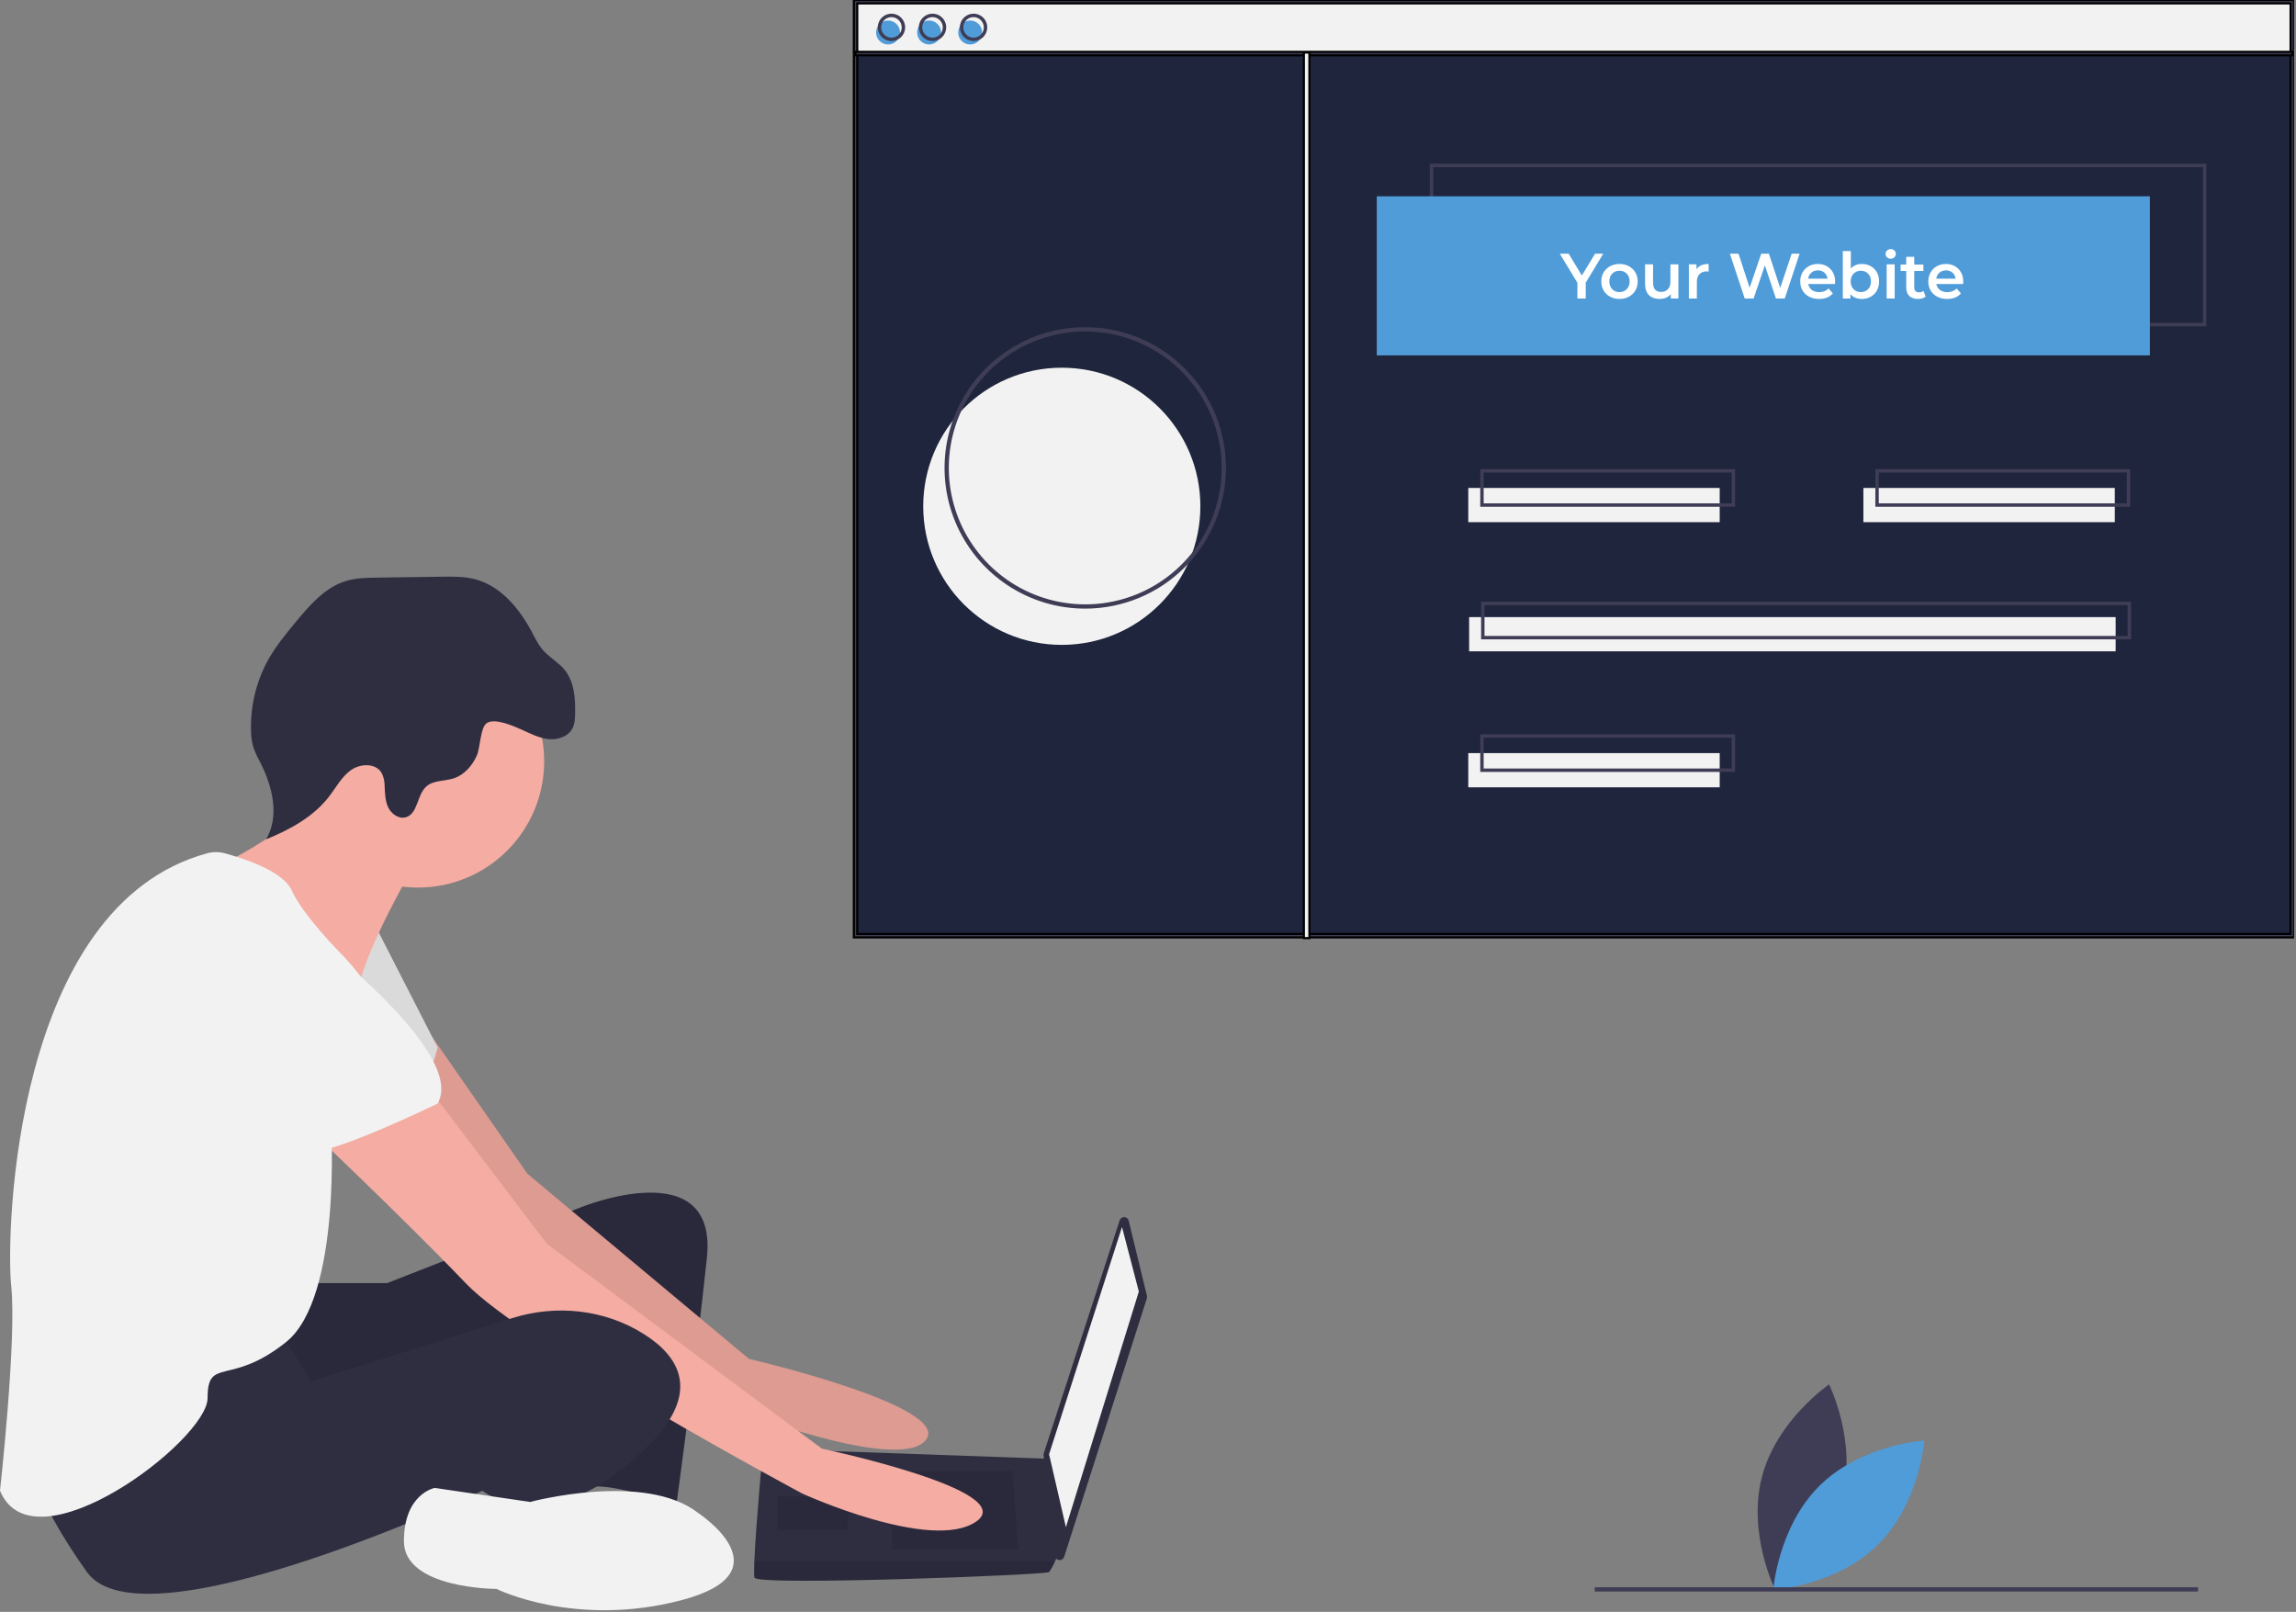 <svg width="1077" height="756" viewBox="0 0 1077 756" fill="none" xmlns="http://www.w3.org/2000/svg">
<rect x="0" y="0" width="1077" height="756" fill="#808080" stroke="none"/>
<g clip-path="url(#clip0)">
<rect x="401" y="26" width="674" height="413" fill="#1E253D"/>
<rect x="401" width="674" height="24" fill="#F2F2F2"/>
<path d="M864.146 702.423C857.161 729.021 832.687 745.643 832.687 745.643C832.687 745.643 819.536 719.141 826.521 692.543C833.506 665.945 857.98 649.323 857.98 649.323C857.98 649.323 871.13 675.825 864.146 702.423Z" fill="#3F3D56"/>
<path d="M853.552 696.797C833.989 716.124 831.801 745.628 831.801 745.628C831.801 745.628 861.329 743.796 880.892 724.469C900.454 705.142 902.643 675.638 902.643 675.638C902.643 675.638 873.114 677.469 853.552 696.797Z" fill="#509CD9"/>
<path d="M144.734 601.808H181.575L272.363 566.283C272.363 566.283 336.836 539.967 331.573 589.966C326.31 639.965 317.099 707.069 317.099 707.069C317.099 707.069 288.152 693.912 272.363 697.859C256.574 701.806 267.1 617.597 267.1 617.597C267.1 617.597 138.155 679.438 126.313 671.544C114.471 663.649 111.84 608.387 111.84 608.387L144.734 601.808Z" fill="#2F2E41"/>
<path opacity="0.1" d="M144.734 601.808H181.575L272.363 566.283C272.363 566.283 336.836 539.967 331.573 589.966C326.31 639.965 317.099 707.069 317.099 707.069C317.099 707.069 288.152 693.912 272.363 697.859C256.574 701.806 267.1 617.597 267.1 617.597C267.1 617.597 138.155 679.438 126.313 671.544C114.471 663.649 111.84 608.387 111.84 608.387L144.734 601.808Z" fill="black"/>
<path d="M202.778 486.434L247.364 550.494L351.309 637.334C351.309 637.334 447.36 659.702 434.202 675.491C421.045 691.28 340.783 659.702 340.783 659.702C340.783 659.702 221.048 572.861 217.101 566.283C213.154 559.704 169.734 497.863 169.734 497.863L202.778 486.434Z" fill="#F5ACA2"/>
<path opacity="0.1" d="M202.778 486.434L247.364 550.494L351.309 637.334C351.309 637.334 447.36 659.702 434.202 675.491C421.045 691.28 340.783 659.702 340.783 659.702C340.783 659.702 221.048 572.861 217.101 566.283C213.154 559.704 169.734 497.863 169.734 497.863L202.778 486.434Z" fill="black"/>
<path d="M176.312 434.706L205.259 491.284C205.259 491.284 198.68 518.915 188.154 521.547C177.628 524.178 132.892 487.337 132.892 487.337L176.312 434.706Z" fill="#F2F2F2"/>
<path opacity="0.1" d="M176.312 434.706L205.259 491.284C205.259 491.284 198.68 518.915 188.154 521.547C177.628 524.178 132.892 487.337 132.892 487.337L176.312 434.706Z" fill="black"/>
<path d="M529.451 572.514L538.002 607.786C538.097 608.179 538.082 608.591 537.959 608.976L499.171 730.188C499.018 730.668 498.704 731.08 498.283 731.357C497.862 731.634 497.359 731.758 496.857 731.709C496.355 731.659 495.886 731.439 495.527 731.086C495.168 730.732 494.941 730.266 494.884 729.765L489.518 682.546C489.483 682.232 489.515 681.915 489.613 681.615L525.215 572.351C525.364 571.895 525.657 571.5 526.051 571.226C526.444 570.952 526.916 570.814 527.395 570.832C527.874 570.851 528.334 571.025 528.705 571.328C529.076 571.632 529.338 572.048 529.451 572.514Z" fill="#2F2E41"/>
<path d="M526.306 575.493L534.2 605.756L499.99 716.28L492.096 682.07L526.306 575.493Z" fill="#F2F2F2"/>
<path d="M353.941 739.964C355.256 743.911 490.78 738.648 492.096 737.332C493.243 735.684 494.213 733.92 494.99 732.069C496.227 729.437 497.359 726.806 497.359 726.806L492.096 684.201L357.888 679.438C357.888 679.438 354.533 715.543 353.848 732.069C353.677 736.24 353.677 739.174 353.941 739.964Z" fill="#2F2E41"/>
<path opacity="0.1" d="M474.991 689.965L477.622 726.806H418.413V689.965H474.991Z" fill="black"/>
<path opacity="0.1" d="M398.677 701.806L399.03 701.736L397.361 717.596H364.467V701.806H398.677Z" fill="black"/>
<path opacity="0.1" d="M353.941 739.964C355.256 743.911 490.78 738.648 492.096 737.332C493.243 735.684 494.213 733.92 494.99 732.069H353.848C353.677 736.24 353.677 739.174 353.941 739.964Z" fill="black"/>
<path d="M196.049 416.286C228.749 416.286 255.258 389.777 255.258 357.076C255.258 324.376 228.749 297.867 196.049 297.867C163.348 297.867 136.839 324.376 136.839 357.076C136.839 389.777 163.348 416.286 196.049 416.286Z" fill="#F5ACA2"/>
<path d="M192.102 409.707C192.102 409.707 172.365 443.917 168.418 462.337C164.471 480.758 109.208 425.496 109.208 425.496L101.972 406.417C101.972 406.417 153.944 382.076 149.997 362.339C146.05 342.603 192.102 409.707 192.102 409.707Z" fill="#F5ACA2"/>
<path d="M202.628 512.336L256.574 583.388L385.519 679.438C385.519 679.438 478.938 699.175 457.886 713.648C436.834 728.122 376.309 700.491 376.309 700.491C376.309 700.491 246.048 630.755 218.417 601.808C190.786 572.862 139.471 524.178 139.471 524.178L202.628 512.336Z" fill="#F5ACA2"/>
<path d="M130.261 622.861L146.05 647.86L240.281 618.214C260.957 611.71 283.629 614.103 301.968 625.657C318.415 636.018 328.941 652.465 305.257 676.807C257.89 725.49 226.312 699.175 226.312 699.175C226.312 699.175 67.104 774.173 40.789 737.332C14.473 700.491 13.158 682.07 13.158 682.07C13.158 682.07 114.472 618.913 130.261 622.861Z" fill="#2F2E41"/>
<path d="M327.625 709.701C327.625 709.701 369.73 737.332 319.731 750.49C269.732 763.647 232.89 745.227 232.89 745.227C232.89 745.227 189.47 745.227 189.47 722.859C189.47 700.491 203.944 697.859 203.944 697.859L248.68 704.438C248.68 704.438 302.626 689.965 327.625 709.701Z" fill="#F2F2F2"/>
<path d="M244.621 342.182C248.651 343.978 252.647 346.105 257.029 346.626C261.41 347.148 266.399 345.618 268.472 341.723C269.592 339.619 269.72 337.145 269.772 334.762C269.931 327.537 269.408 319.726 264.83 314.135C261.916 310.576 257.662 308.333 254.646 304.861C252.485 302.373 251.047 299.358 249.498 296.449C243.632 285.432 234.947 274.844 222.876 271.668C217.836 270.341 212.548 270.406 207.337 270.48L176.94 270.909C172.02 270.978 167.026 271.059 162.317 272.482C152.533 275.441 145.409 283.668 138.884 291.537C134.003 297.423 129.109 303.371 125.446 310.083C120.194 319.879 117.538 330.857 117.732 341.97C117.691 344.82 118.059 347.662 118.824 350.408C119.72 352.926 120.829 355.363 122.141 357.692C127.841 368.889 131.226 382.874 124.806 393.674C135.958 389.119 146.992 383.146 154.348 373.607C157.639 369.339 160.22 364.343 164.606 361.212C168.992 358.08 176.138 357.809 178.952 362.405C179.919 364.264 180.417 366.331 180.403 368.427C180.608 371.877 180.602 375.46 182.065 378.591C183.528 381.722 187.012 384.248 190.339 383.312C196.067 381.698 195.519 372.906 199.931 368.912C203.282 365.878 208.452 366.458 212.757 365.081C217.773 363.477 221.536 359.132 223.681 354.322C225.311 350.666 225.287 341.099 228.371 339.119C232.239 336.636 241.036 340.583 244.621 342.182Z" fill="#2F2E41"/>
<path d="M97.272 400.176C99.935 399.465 102.74 399.472 105.4 400.197C113.846 402.464 132.78 408.467 136.839 417.601C142.103 429.443 160.523 447.864 160.523 447.864C160.523 447.864 185.523 472.863 180.26 489.968C174.997 507.073 155.26 526.81 155.26 526.81C155.26 526.81 160.523 608.387 134.208 629.439C107.893 650.492 97.367 636.018 97.367 655.755C97.367 675.491 15.789 737.332 0 699.175C0 699.175 7.895 628.124 5.263 603.124C2.669 578.485 6.466 424.759 97.272 400.176Z" fill="#F2F2F2"/>
<path d="M139.471 433.39C139.471 433.39 219.733 492.6 205.259 517.599C205.259 517.599 156.576 541.283 146.05 539.967C135.524 538.652 94.735 492.6 84.209 488.653C73.683 484.705 68.42 413.654 139.471 433.39Z" fill="#F2F2F2"/>
<path d="M498.064 302.458C533.962 302.458 563.064 273.356 563.064 237.458C563.064 201.559 533.962 172.458 498.064 172.458C462.165 172.458 433.064 201.559 433.064 237.458C433.064 273.356 462.165 302.458 498.064 302.458Z" fill="#F2F2F2"/>
<path d="M1034.93 153.041H670.681V76.821H1034.93V153.041ZM672.286 151.436H1033.33V78.426H672.286V151.436Z" fill="#3F3D56"/>
<path d="M1008.45 92.065H645.809V166.68H1008.45V92.065Z" fill="#509CD9"/>
<path d="M416.565 20.86C419.667 20.86 422.181 18.346 422.181 15.244C422.181 12.142 419.667 9.628 416.565 9.628C413.463 9.628 410.949 12.142 410.949 15.244C410.949 18.346 413.463 20.86 416.565 20.86Z" fill="#509CD9"/>
<path d="M435.82 20.86C438.922 20.86 441.437 18.346 441.437 15.244C441.437 12.142 438.922 9.628 435.82 9.628C432.719 9.628 430.204 12.142 430.204 15.244C430.204 18.346 432.719 20.86 435.82 20.86Z" fill="#509CD9"/>
<path d="M455.076 20.86C458.177 20.86 460.692 18.346 460.692 15.244C460.692 12.142 458.177 9.628 455.076 9.628C451.974 9.628 449.459 12.142 449.459 15.244C449.459 18.346 451.974 20.86 455.076 20.86Z" fill="#509CD9"/>
<path d="M1076.06 439.666H400.519V0H1076.06V439.666ZM402.123 438.061H1074.46V1.605H402.123V438.061Z" fill="#3F3D56"/>
<path d="M1076.06 439.666H400.519V0H1076.06V439.666ZM402.123 438.061H1074.46V1.605H402.123V438.061Z" stroke="black"/>
<path d="M1075.26 24.338H401.321V25.943H1075.26V24.338Z" fill="#3F3D56"/>
<path d="M1075.26 24.338H401.321V25.943H1075.26V24.338Z" stroke="black"/>
<path d="M418.17 19.256C416.9 19.256 415.659 18.879 414.604 18.174C413.548 17.468 412.725 16.466 412.24 15.293C411.754 14.12 411.627 12.83 411.874 11.585C412.122 10.34 412.733 9.196 413.631 8.298C414.529 7.401 415.672 6.789 416.917 6.542C418.162 6.294 419.453 6.421 420.626 6.907C421.799 7.393 422.801 8.216 423.506 9.271C424.212 10.327 424.588 11.568 424.588 12.837C424.586 14.539 423.909 16.17 422.706 17.373C421.503 18.577 419.871 19.253 418.17 19.256ZM418.17 8.023C417.218 8.023 416.287 8.305 415.495 8.834C414.704 9.363 414.087 10.115 413.722 10.995C413.358 11.874 413.262 12.842 413.448 13.776C413.634 14.71 414.092 15.568 414.766 16.241C415.439 16.914 416.297 17.373 417.23 17.558C418.164 17.744 419.132 17.649 420.012 17.284C420.891 16.92 421.643 16.303 422.172 15.511C422.701 14.72 422.983 13.789 422.983 12.837C422.982 11.561 422.474 10.337 421.572 9.435C420.669 8.532 419.446 8.025 418.17 8.023V8.023Z" fill="#3F3D56"/>
<path d="M437.425 19.256C436.156 19.256 434.915 18.879 433.859 18.174C432.804 17.468 431.981 16.466 431.495 15.293C431.009 14.12 430.882 12.83 431.13 11.585C431.378 10.34 431.989 9.196 432.887 8.298C433.784 7.401 434.928 6.789 436.173 6.542C437.418 6.294 438.708 6.421 439.881 6.907C441.054 7.393 442.057 8.216 442.762 9.271C443.467 10.327 443.844 11.568 443.844 12.837C443.842 14.539 443.165 16.17 441.961 17.373C440.758 18.577 439.127 19.253 437.425 19.256V19.256ZM437.425 8.023C436.473 8.023 435.542 8.305 434.751 8.834C433.959 9.363 433.342 10.115 432.978 10.995C432.613 11.874 432.518 12.842 432.704 13.776C432.889 14.71 433.348 15.568 434.021 16.241C434.694 16.914 435.552 17.373 436.486 17.558C437.42 17.744 438.388 17.649 439.267 17.284C440.147 16.92 440.899 16.303 441.428 15.511C441.957 14.72 442.239 13.789 442.239 12.837C442.237 11.561 441.73 10.337 440.827 9.435C439.925 8.532 438.701 8.025 437.425 8.023V8.023Z" fill="#3F3D56"/>
<path d="M456.681 19.255C455.411 19.255 454.17 18.879 453.115 18.174C452.059 17.468 451.236 16.466 450.751 15.293C450.265 14.12 450.138 12.83 450.385 11.585C450.633 10.34 451.244 9.196 452.142 8.298C453.04 7.401 454.183 6.789 455.428 6.542C456.673 6.294 457.964 6.421 459.137 6.907C460.31 7.393 461.312 8.216 462.017 9.271C462.723 10.327 463.099 11.568 463.099 12.837C463.097 14.539 462.42 16.17 461.217 17.373C460.014 18.577 458.382 19.253 456.681 19.255V19.255ZM456.681 8.023C455.728 8.023 454.798 8.305 454.006 8.834C453.214 9.363 452.597 10.115 452.233 10.995C451.869 11.874 451.773 12.842 451.959 13.776C452.145 14.71 452.603 15.568 453.277 16.241C453.95 16.914 454.808 17.373 455.741 17.558C456.675 17.744 457.643 17.649 458.523 17.284C459.402 16.92 460.154 16.303 460.683 15.511C461.212 14.72 461.494 13.789 461.494 12.837C461.493 11.561 460.985 10.337 460.083 9.435C459.18 8.532 457.957 8.025 456.681 8.023V8.023Z" fill="#3F3D56"/>
<path d="M612.109 24.64H611.609V25.14V439.486V439.986H612.109H613.714H614.214V439.486V25.14V24.64H613.714H612.109Z" fill="#F2F2F2" stroke="black"/>
<path d="M806.672 228.859H688.733V244.905H806.672V228.859Z" fill="#F2F2F2"/>
<path d="M992.006 228.859H874.067V244.905H992.006V228.859Z" fill="#F2F2F2"/>
<path d="M813.893 237.684H694.349V220.033H813.893V237.684ZM695.954 236.08H812.289V221.638H695.954V236.08Z" fill="#3F3D56"/>
<path d="M806.672 353.217H688.733V369.263H806.672V353.217Z" fill="#F2F2F2"/>
<path d="M813.893 362.042H694.349V344.392H813.893V362.042ZM695.954 360.438H812.289V345.996H695.954V360.438Z" fill="#3F3D56"/>
<path d="M992.407 289.433H689.134V305.479H992.407V289.433Z" fill="#F2F2F2"/>
<path d="M999.628 299.863H694.75V282.212H999.628V299.863ZM696.355 298.259H998.023V283.817H696.355V298.259Z" fill="#3F3D56"/>
<path d="M999.227 237.684H879.683V220.033H999.227V237.684ZM881.287 236.08H997.622V221.638H881.287V236.08Z" fill="#3F3D56"/>
<path d="M509.064 285.458C496.01 285.458 483.25 281.587 472.396 274.335C461.542 267.083 453.083 256.775 448.088 244.715C443.092 232.655 441.785 219.385 444.332 206.582C446.879 193.779 453.164 182.019 462.395 172.789C471.625 163.559 483.385 157.273 496.188 154.726C508.991 152.179 522.261 153.487 534.321 158.482C546.381 163.477 556.689 171.937 563.941 182.79C571.193 193.644 575.064 206.404 575.064 219.458C575.044 236.956 568.084 253.732 555.711 266.105C543.338 278.478 526.562 285.438 509.064 285.458ZM509.064 155.458C496.406 155.458 484.032 159.211 473.507 166.244C462.982 173.276 454.779 183.272 449.935 194.966C445.091 206.661 443.824 219.529 446.293 231.944C448.763 244.359 454.858 255.762 463.809 264.713C472.759 273.663 484.163 279.759 496.578 282.228C508.993 284.698 521.861 283.43 533.556 278.586C545.25 273.742 555.245 265.539 562.278 255.014C569.31 244.49 573.064 232.116 573.064 219.458C573.045 202.49 566.295 186.223 554.297 174.224C542.299 162.226 526.032 155.477 509.064 155.458Z" fill="#3F3D56"/>
<path d="M1031.06 744.458H748.064V746.458H1031.06V744.458Z" fill="#3F3D56"/>
<path d="M743.826 132.59V140H739.926V132.65L731.676 119H735.846L741.996 129.23L748.206 119H752.046L743.826 132.59ZM759.653 140.21C758.033 140.21 756.573 139.86 755.273 139.16C753.973 138.46 752.953 137.49 752.213 136.25C751.493 134.99 751.133 133.57 751.133 131.99C751.133 130.41 751.493 129 752.213 127.76C752.953 126.52 753.973 125.55 755.273 124.85C756.573 124.15 758.033 123.8 759.653 123.8C761.293 123.8 762.763 124.15 764.063 124.85C765.363 125.55 766.373 126.52 767.093 127.76C767.833 129 768.203 130.41 768.203 131.99C768.203 133.57 767.833 134.99 767.093 136.25C766.373 137.49 765.363 138.46 764.063 139.16C762.763 139.86 761.293 140.21 759.653 140.21ZM759.653 137C761.033 137 762.173 136.54 763.073 135.62C763.973 134.7 764.423 133.49 764.423 131.99C764.423 130.49 763.973 129.28 763.073 128.36C762.173 127.44 761.033 126.98 759.653 126.98C758.273 126.98 757.133 127.44 756.233 128.36C755.353 129.28 754.913 130.49 754.913 131.99C754.913 133.49 755.353 134.7 756.233 135.62C757.133 136.54 758.273 137 759.653 137ZM787.299 123.98V140H783.729V137.96C783.129 138.68 782.379 139.24 781.479 139.64C780.579 140.02 779.609 140.21 778.569 140.21C776.429 140.21 774.739 139.62 773.499 138.44C772.279 137.24 771.669 135.47 771.669 133.13V123.98H775.419V132.62C775.419 134.06 775.739 135.14 776.379 135.86C777.039 136.56 777.969 136.91 779.169 136.91C780.509 136.91 781.569 136.5 782.349 135.68C783.149 134.84 783.549 133.64 783.549 132.08V123.98H787.299ZM795.779 126.32C796.859 124.64 798.759 123.8 801.479 123.8V127.37C801.159 127.31 800.869 127.28 800.609 127.28C799.149 127.28 798.009 127.71 797.189 128.57C796.369 129.41 795.959 130.63 795.959 132.23V140H792.209V123.98H795.779V126.32ZM844.148 119L837.188 140H833.048L827.858 124.46L822.578 140H818.408L811.448 119H815.498L820.718 134.96L826.148 119H829.748L835.058 135.05L840.428 119H844.148ZM860.824 132.08C860.824 132.34 860.804 132.71 860.764 133.19H848.194C848.414 134.37 848.984 135.31 849.904 136.01C850.844 136.69 852.004 137.03 853.384 137.03C855.144 137.03 856.594 136.45 857.734 135.29L859.744 137.6C859.024 138.46 858.114 139.11 857.014 139.55C855.914 139.99 854.674 140.21 853.294 140.21C851.534 140.21 849.984 139.86 848.644 139.16C847.304 138.46 846.264 137.49 845.524 136.25C844.804 134.99 844.444 133.57 844.444 131.99C844.444 130.43 844.794 129.03 845.494 127.79C846.214 126.53 847.204 125.55 848.464 124.85C849.724 124.15 851.144 123.8 852.724 123.8C854.284 123.8 855.674 124.15 856.894 124.85C858.134 125.53 859.094 126.5 859.774 127.76C860.474 129 860.824 130.44 860.824 132.08ZM852.724 126.8C851.524 126.8 850.504 127.16 849.664 127.88C848.844 128.58 848.344 129.52 848.164 130.7H857.254C857.094 129.54 856.604 128.6 855.784 127.88C854.964 127.16 853.944 126.8 852.724 126.8ZM873.306 123.8C874.866 123.8 876.256 124.14 877.476 124.82C878.716 125.5 879.686 126.46 880.386 127.7C881.086 128.94 881.436 130.37 881.436 131.99C881.436 133.61 881.086 135.05 880.386 136.31C879.686 137.55 878.716 138.51 877.476 139.19C876.256 139.87 874.866 140.21 873.306 140.21C872.206 140.21 871.196 140.02 870.276 139.64C869.376 139.26 868.616 138.69 867.996 137.93V140H864.426V117.74H868.176V125.93C868.816 125.23 869.566 124.7 870.426 124.34C871.306 123.98 872.266 123.8 873.306 123.8ZM872.886 137C874.266 137 875.396 136.54 876.276 135.62C877.176 134.7 877.626 133.49 877.626 131.99C877.626 130.49 877.176 129.28 876.276 128.36C875.396 127.44 874.266 126.98 872.886 126.98C871.986 126.98 871.176 127.19 870.456 127.61C869.736 128.01 869.166 128.59 868.746 129.35C868.326 130.11 868.116 130.99 868.116 131.99C868.116 132.99 868.326 133.87 868.746 134.63C869.166 135.39 869.736 135.98 870.456 136.4C871.176 136.8 871.986 137 872.886 137ZM884.992 123.98H888.742V140H884.992V123.98ZM886.882 121.34C886.202 121.34 885.632 121.13 885.172 120.71C884.712 120.27 884.482 119.73 884.482 119.09C884.482 118.45 884.712 117.92 885.172 117.5C885.632 117.06 886.202 116.84 886.882 116.84C887.562 116.84 888.132 117.05 888.592 117.47C889.052 117.87 889.282 118.38 889.282 119C889.282 119.66 889.052 120.22 888.592 120.68C888.152 121.12 887.582 121.34 886.882 121.34ZM903.294 139.13C902.854 139.49 902.314 139.76 901.674 139.94C901.054 140.12 900.394 140.21 899.694 140.21C897.934 140.21 896.574 139.75 895.614 138.83C894.654 137.91 894.174 136.57 894.174 134.81V127.1H891.534V124.1H894.174V120.44H897.924V124.1H902.214V127.1H897.924V134.72C897.924 135.5 898.114 136.1 898.494 136.52C898.874 136.92 899.424 137.12 900.144 137.12C900.984 137.12 901.684 136.9 902.244 136.46L903.294 139.13ZM920.912 132.08C920.912 132.34 920.892 132.71 920.852 133.19H908.282C908.502 134.37 909.072 135.31 909.992 136.01C910.932 136.69 912.092 137.03 913.472 137.03C915.232 137.03 916.682 136.45 917.822 135.29L919.832 137.6C919.112 138.46 918.202 139.11 917.102 139.55C916.002 139.99 914.762 140.21 913.382 140.21C911.622 140.21 910.072 139.86 908.732 139.16C907.392 138.46 906.352 137.49 905.612 136.25C904.892 134.99 904.532 133.57 904.532 131.99C904.532 130.43 904.882 129.03 905.582 127.79C906.302 126.53 907.292 125.55 908.552 124.85C909.812 124.15 911.232 123.8 912.812 123.8C914.372 123.8 915.762 124.15 916.982 124.85C918.222 125.53 919.182 126.5 919.862 127.76C920.562 129 920.912 130.44 920.912 132.08ZM912.812 126.8C911.612 126.8 910.592 127.16 909.752 127.88C908.932 128.58 908.432 129.52 908.252 130.7H917.342C917.182 129.54 916.692 128.6 915.872 127.88C915.052 127.16 914.032 126.8 912.812 126.8Z" fill="white"/>
</g>
<defs>
<clipPath id="clip0">
<rect width="1076.06" height="755.228" fill="white"/>
</clipPath>
</defs>
</svg>
